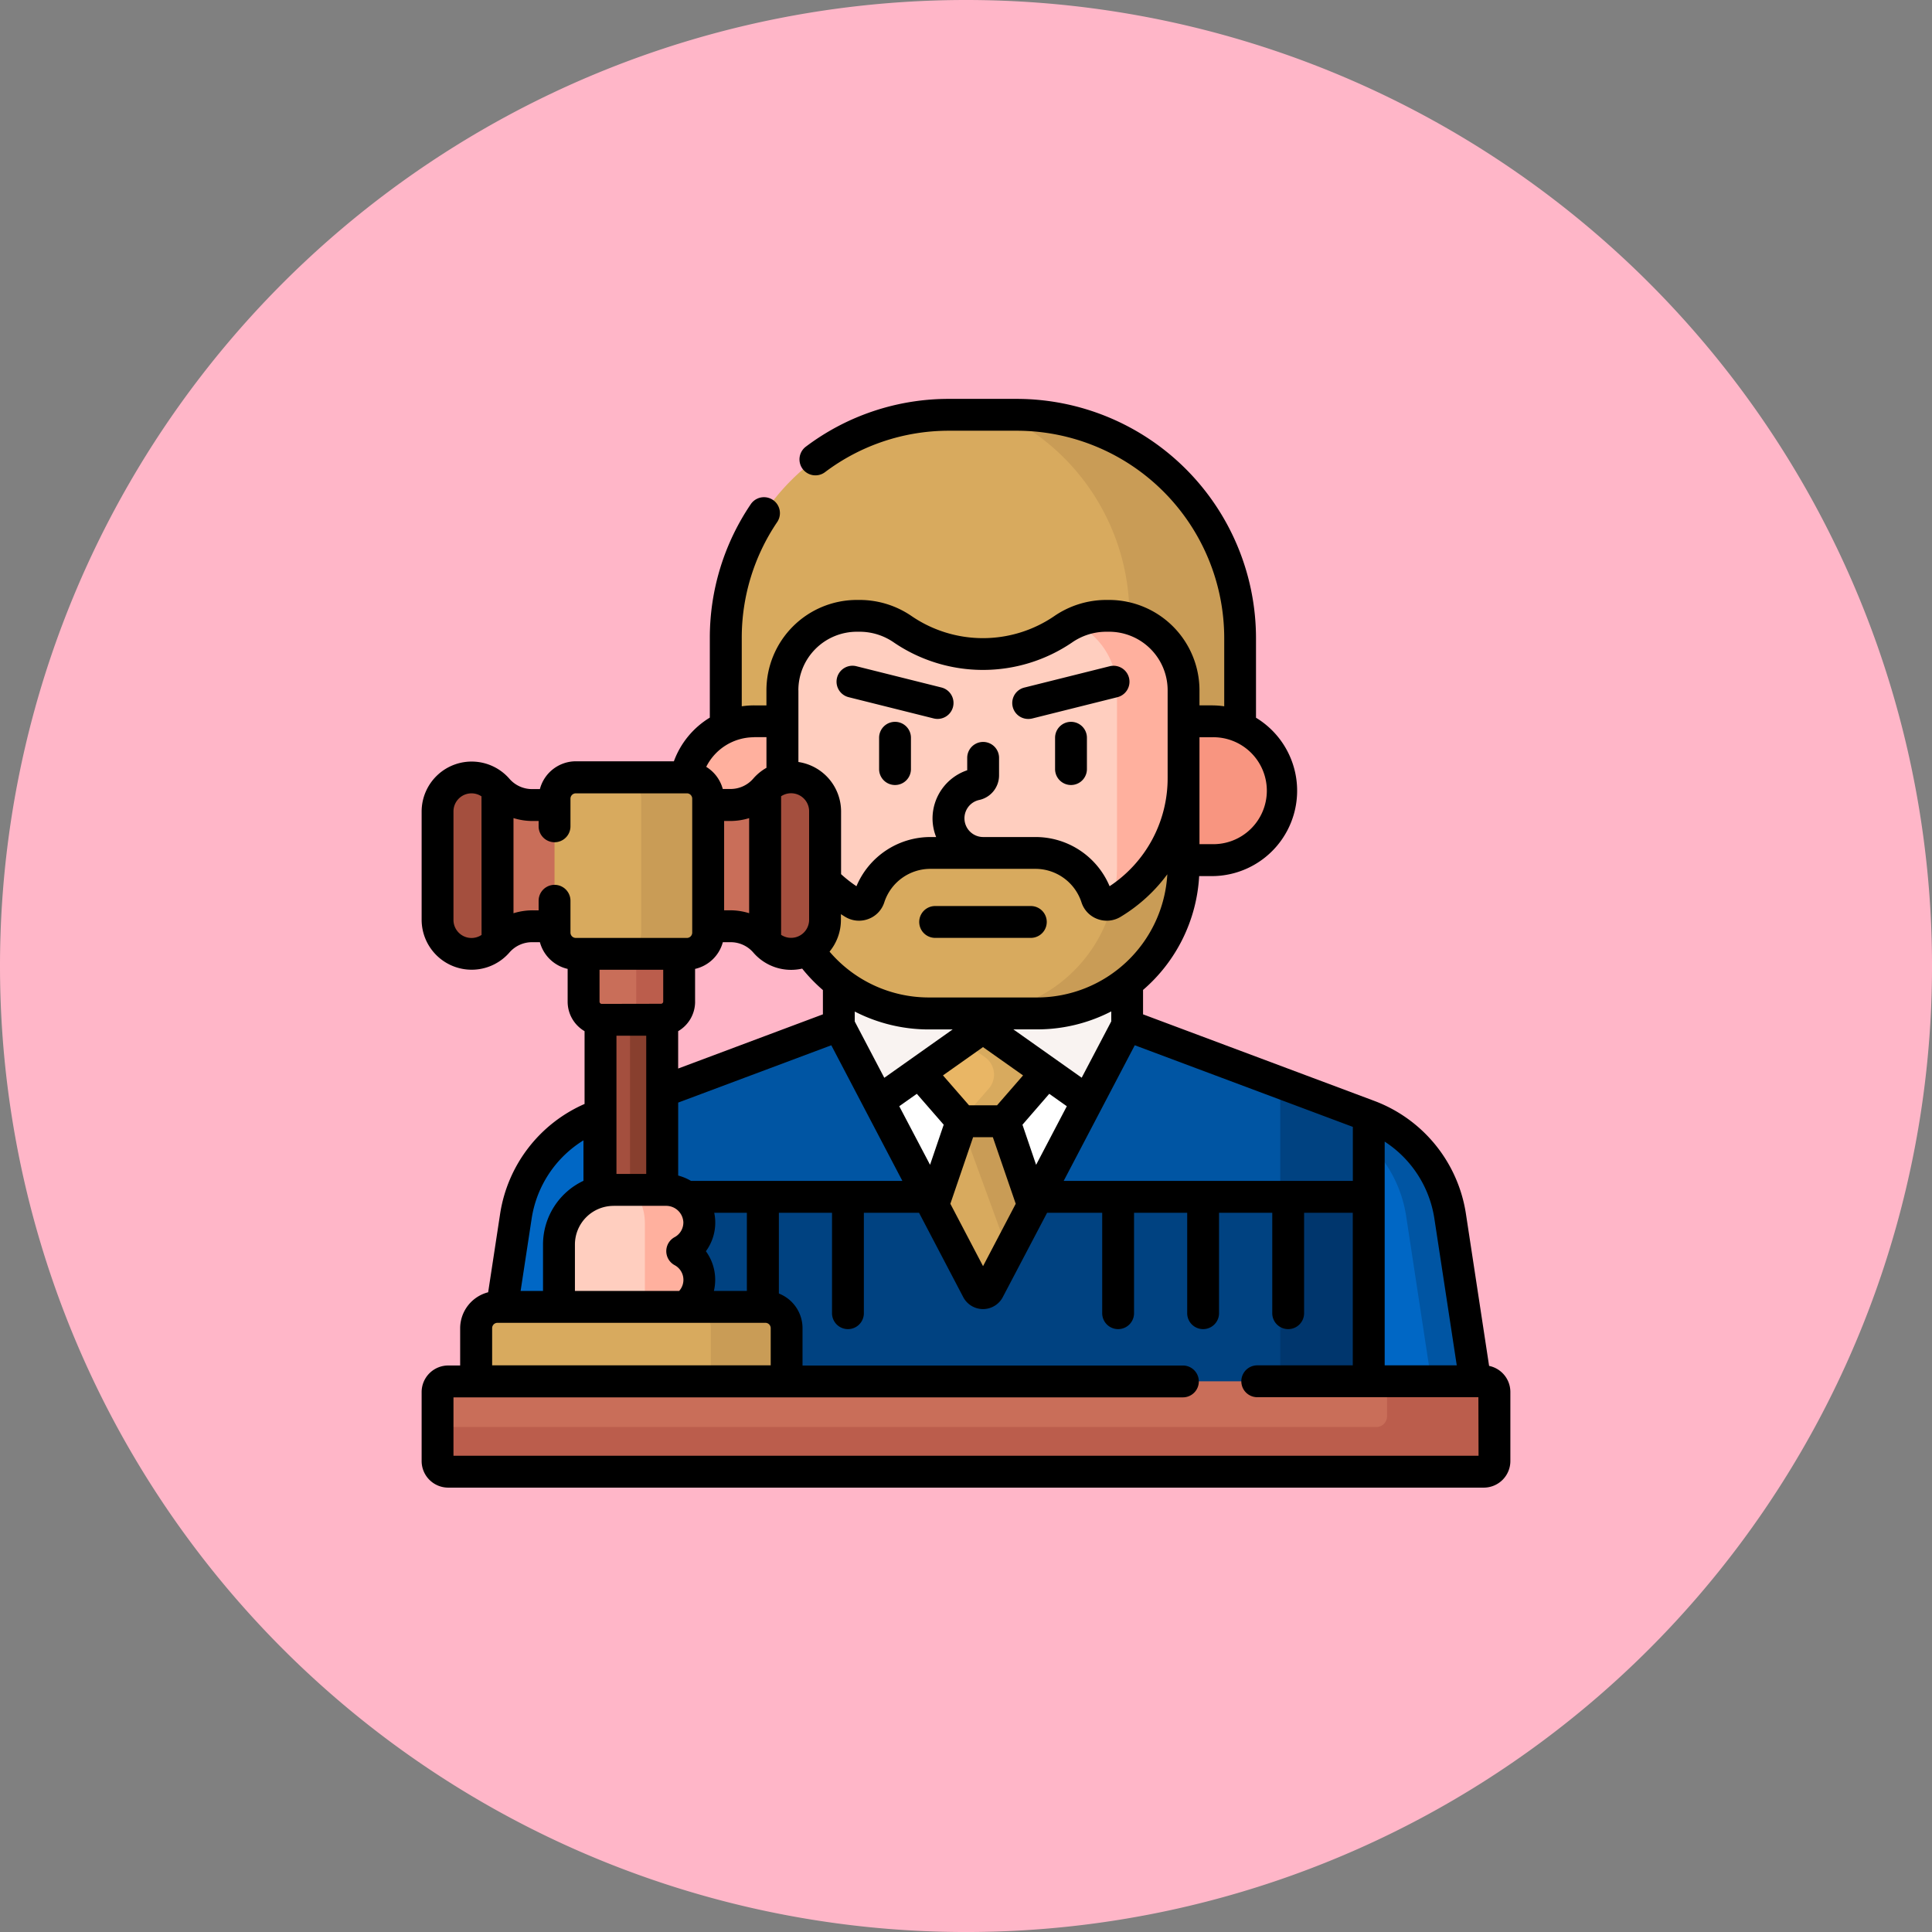 <svg xmlns="http://www.w3.org/2000/svg" width="84.945" height="84.945" viewBox="0 0 84.945 84.945">
  <rect x="0" y="0" width="84.945" height="84.945" fill="#808080" stroke="none"/>
  <g id="Grupo_1097842" data-name="Grupo 1097842" transform="translate(-180 -12568)">
    <path id="Trazado_861607" data-name="Trazado 861607" d="M42.473,0A42.473,42.473,0,1,1,0,42.473,42.473,42.473,0,0,1,42.473,0Z" transform="translate(180 12568)" fill="#ffb6c8"/>
    <g id="judge_10295597" transform="translate(198.538 12585.538)">
      <g id="Grupo_1134730" data-name="Grupo 1134730" transform="translate(0.701 0.701)">
        <g id="Grupo_1134679" data-name="Grupo 1134679" transform="translate(12.676)">
          <path id="Trazado_938813" data-name="Trazado 938813" d="M144.32,21.068h1.337V19.611a3.183,3.183,0,0,1,3.179-3.179h.143a3.249,3.249,0,0,1,1.831.58,6.354,6.354,0,0,0,7.144,0,3.249,3.249,0,0,1,1.831-.58h.143a3.183,3.183,0,0,1,3.179,3.179v1.457h1.337a2.941,2.941,0,0,1,1.244.275V17.317A9.817,9.817,0,0,0,155.871,7.5h-2.978a9.817,9.817,0,0,0-9.817,9.817v4.026a2.94,2.94,0,0,1,1.244-.275Z" transform="translate(-143.076 -7.5)" fill="#d8aa5e"/>
        </g>
        <g id="Grupo_1134681" data-name="Grupo 1134681" transform="translate(24.885 0)">
          <g id="Grupo_1134680" data-name="Grupo 1134680">
            <path id="Trazado_938814" data-name="Trazado 938814" d="M274.248,7.5h-.585a9.817,9.817,0,0,1,5.533,8.835v.225a3.184,3.184,0,0,1,2.288,3.051v1.457h1.337a2.941,2.941,0,0,1,1.244.275V17.317A9.817,9.817,0,0,0,274.248,7.5Z" transform="translate(-273.663 -7.5)" fill="#c99c56"/>
          </g>
        </g>
        <g id="Grupo_1134729" data-name="Grupo 1134729" transform="translate(0 8.839)">
          <g id="Grupo_1134703" data-name="Grupo 1134703" transform="translate(2.82)">
            <g id="Grupo_1134684" data-name="Grupo 1134684" transform="translate(0 21.947)">
              <g id="Grupo_1134682" data-name="Grupo 1134682" transform="translate(38.027 0)">
                <path id="Trazado_938815" data-name="Trazado 938815" d="M444.394,348.582h4.794l-1.122-7.358a5.609,5.609,0,0,0-3.579-4.408l-.093-.035Z" transform="translate(-444.394 -336.781)" fill="#0067c5"/>
              </g>
              <g id="Grupo_1134683" data-name="Grupo 1134683" transform="translate(38.027 0)">
                <path id="Trazado_938816" data-name="Trazado 938816" d="M448.065,341.224a5.609,5.609,0,0,0-3.579-4.408l-.094-.035v1.168a5.608,5.608,0,0,1,1.74,3.275l1.122,7.358h1.933Z" transform="translate(-444.393 -336.781)" fill="#0055a3"/>
              </g>
              <path id="Trazado_938817" data-name="Trazado 938817" d="M40.276,345.309v-2.837a2.309,2.309,0,0,1,1.684-2.22V336.78l-.093.035a5.61,5.61,0,0,0-3.579,4.408l-.623,4.086Z" transform="translate(-37.665 -336.78)" fill="#0067c5"/>
            </g>
            <path id="Trazado_938818" data-name="Trazado 938818" d="M105.9,294.63H105.8l-5.985,11.42a.28.28,0,0,1-.5,0l-5.985-11.42h-.106l-10.62,3.976v3.465a2.3,2.3,0,0,1,.715-.114h2.3a1.369,1.369,0,0,1,1.376,1.3,1.336,1.336,0,0,1-.7,1.219l-.151.082.151.082a1.339,1.339,0,0,1,.106,2.29l-.254.171h3.846a.842.842,0,0,1,.841.841v2.431h25.689V298.606Z" transform="translate(-78.404 -276.624)" fill="#004281"/>
            <g id="Grupo_1134685" data-name="Grupo 1134685" transform="translate(4.202 18.006)">
              <path id="Trazado_938819" data-name="Trazado 938819" d="M93.755,295.437l-.528-.807-10.62,3.976v3.562H97.282Z" transform="translate(-82.606 -294.63)" fill="#0055a3"/>
            </g>
            <g id="Grupo_1134687" data-name="Grupo 1134687" transform="translate(34.23 20.525)">
              <g id="Grupo_1134686" data-name="Grupo 1134686">
                <path id="Trazado_938820" data-name="Trazado 938820" d="M403.787,321.578V334.8h3.89V323.034Z" transform="translate(-403.787 -321.578)" fill="#00366d"/>
              </g>
            </g>
            <g id="Grupo_1134688" data-name="Grupo 1134688" transform="translate(23.444 18.006)">
              <path id="Trazado_938821" data-name="Trazado 938821" d="M292.475,294.63l-.528.807-3.528,6.731H303.1v-3.562Z" transform="translate(-288.419 -294.63)" fill="#0055a3"/>
            </g>
            <g id="Grupo_1134689" data-name="Grupo 1134689" transform="translate(34.23 20.525)">
              <path id="Trazado_938822" data-name="Trazado 938822" d="M403.787,326.6h3.89v-3.562l-3.89-1.456Z" transform="translate(-403.787 -321.578)" fill="#004281"/>
            </g>
            <g id="Grupo_1134690" data-name="Grupo 1134690" transform="translate(14.822 15.998)">
              <path id="Trazado_938823" data-name="Trazado 938823" d="M204.918,274.541h-4.761a6.311,6.311,0,0,1-3.958-1.392v2.008l6.091,11.621a.28.28,0,0,0,.5,0l6.091-11.621v-2.008A6.311,6.311,0,0,1,204.918,274.541Z" transform="translate(-196.198 -273.149)" fill="#fff"/>
            </g>
            <g id="Grupo_1134691" data-name="Grupo 1134691" transform="translate(18.963 22.126)">
              <path id="Trazado_938824" data-name="Trazado 938824" d="M243.526,338.7h-1.7l-.079.093-1.263,3.688,1.95,3.72a.28.28,0,0,0,.5,0l1.95-3.72-1.263-3.688Z" transform="translate(-240.489 -338.698)" fill="#d8aa5e"/>
            </g>
            <g id="Grupo_1134693" data-name="Grupo 1134693" transform="translate(20.202 22.126)">
              <g id="Grupo_1134692" data-name="Grupo 1134692">
                <path id="Trazado_938825" data-name="Trazado 938825" d="M255.639,338.792l-.1-.093h-1.7l-.079.093-.024.07,2.076,5.681,1.081-2.064Z" transform="translate(-253.745 -338.698)" fill="#c99c56"/>
              </g>
            </g>
            <g id="Grupo_1134694" data-name="Grupo 1134694" transform="translate(18.3 18.111)">
              <path id="Trazado_938826" data-name="Trazado 938826" d="M236.585,295.858a.561.561,0,0,0-.648,0l-2.537,1.794,1.926,2.212h1.87l1.926-2.212Z" transform="translate(-233.4 -295.755)" fill="#e9b665"/>
            </g>
            <g id="Grupo_1134695" data-name="Grupo 1134695" transform="translate(20.198 18.111)">
              <path id="Trazado_938827" data-name="Trazado 938827" d="M254.987,295.858a.561.561,0,0,0-.413-.1.6.6,0,0,0-.25.107l-.624.441,1.053.745a.935.935,0,0,1,.165,1.377l-1.219,1.4.028.032h1.87l1.926-2.212Z" transform="translate(-253.7 -295.755)" fill="#d8aa5e"/>
            </g>
            <g id="Grupo_1134696" data-name="Grupo 1134696" transform="translate(14.822 15.998)">
              <path id="Trazado_938828" data-name="Trazado 938828" d="M204.918,274.541h-4.761a6.311,6.311,0,0,1-3.958-1.392v2.008l1.75,3.339,4.319-3.054a.468.468,0,0,1,.54,0l4.319,3.054,1.75-3.339v-2.008A6.311,6.311,0,0,1,204.918,274.541Z" transform="translate(-196.198 -273.149)" fill="#f9f3f1"/>
            </g>
            <g id="Grupo_1134698" data-name="Grupo 1134698" transform="translate(8.087 4.636)">
              <path id="Trazado_938829" data-name="Trazado 938829" d="M124.221,154.182a.843.843,0,0,1,.841.841v.374h1.054a2.109,2.109,0,0,0,1.618-.722,1.4,1.4,0,0,1,.79-.465v-2.588h-1.346a3.053,3.053,0,0,0-3.012,2.56Z" transform="translate(-124.166 -151.622)" fill="#ffb09e"/>
              <g id="Grupo_1134697" data-name="Grupo 1134697" transform="translate(21.789)">
                <path id="Trazado_938830" data-name="Trazado 938830" d="M358.562,151.622h-1.346v6.1h1.346a3.052,3.052,0,0,0,0-6.1Z" transform="translate(-357.216 -151.622)" fill="#f89580"/>
              </g>
            </g>
            <path id="Trazado_938831" data-name="Trazado 938831" d="M184.048,102.041H183.9a3.35,3.35,0,0,0-1.883.6,6.261,6.261,0,0,1-7.039,0,3.349,3.349,0,0,0-1.883-.6h-.143a3.272,3.272,0,0,0-3.272,3.272v3.977a1.4,1.4,0,0,1,1.782,1.348v4.768a1.4,1.4,0,0,1-.719,1.223,6.43,6.43,0,0,0,5.373,2.894h4.761a6.437,6.437,0,0,0,6.437-6.437v-7.773A3.272,3.272,0,0,0,184.048,102.041Z" transform="translate(-157.341 -102.041)" fill="#ffcebf"/>
            <g id="Grupo_1134700" data-name="Grupo 1134700" transform="translate(20.614 0)">
              <g id="Grupo_1134699" data-name="Grupo 1134699">
                <path id="Trazado_938832" data-name="Trazado 938832" d="M264.241,102.041H264.1a3.274,3.274,0,0,0-1.385.314,3.272,3.272,0,0,1,1.872,2.958v7.773a6.437,6.437,0,0,1-6.437,6.437h2.928a6.437,6.437,0,0,0,6.437-6.437v-7.773A3.272,3.272,0,0,0,264.241,102.041Z" transform="translate(-258.149 -102.041)" fill="#ffb09e"/>
              </g>
            </g>
            <g id="Grupo_1134701" data-name="Grupo 1134701" transform="translate(13.407 7.116)">
              <path id="Trazado_938833" data-name="Trazado 938833" d="M194.508,183.67a.467.467,0,0,1-.687-.251,2.84,2.84,0,0,0-2.7-1.961h-4.606a2.84,2.84,0,0,0-2.7,1.961.467.467,0,0,1-.687.251,6.468,6.468,0,0,1-1.345-1.077V184.4a1.4,1.4,0,0,1-.719,1.223,6.43,6.43,0,0,0,5.373,2.894H191.2a6.437,6.437,0,0,0,6.437-6.437v-3.93A6.432,6.432,0,0,1,194.508,183.67Z" transform="translate(-181.063 -178.149)" fill="#d8aa5e"/>
            </g>
            <g id="Grupo_1134702" data-name="Grupo 1134702" transform="translate(20.614 7.116)">
              <path id="Trazado_938834" data-name="Trazado 938834" d="M264.388,183.669a6.439,6.439,0,0,1-6.239,4.847h2.928a6.437,6.437,0,0,0,6.437-6.437v-3.93A6.432,6.432,0,0,1,264.388,183.669Z" transform="translate(-258.149 -178.149)" fill="#c99c56"/>
            </g>
          </g>
          <g id="Grupo_1134724" data-name="Grupo 1134724" transform="translate(0 7.102)">
            <g id="Grupo_1134721" data-name="Grupo 1134721">
              <g id="Grupo_1134716" data-name="Grupo 1134716">
                <g id="Grupo_1134705" data-name="Grupo 1134705" transform="translate(7.164 10.562)">
                  <g id="Grupo_1134704" data-name="Grupo 1134704">
                    <path id="Trazado_938835" data-name="Trazado 938835" d="M86.784,290.975H84.177l-.052,0v7.741a2.3,2.3,0,0,1,.573-.072h2.139v-7.669Z" transform="translate(-84.125 -290.972)" fill="#a44f3e"/>
                  </g>
                </g>
                <g id="Grupo_1134707" data-name="Grupo 1134707" transform="translate(8.461 10.562)">
                  <g id="Grupo_1134706" data-name="Grupo 1134706">
                    <path id="Trazado_938836" data-name="Trazado 938836" d="M99.362,290.975H98v7.667h1.414v-7.669Z" transform="translate(-98 -290.972)" fill="#883f2e"/>
                  </g>
                </g>
                <g id="Grupo_1134708" data-name="Grupo 1134708" transform="translate(6.419 7.667)">
                  <path id="Trazado_938837" data-name="Trazado 938837" d="M76.156,260v2.195a.8.8,0,0,0,.8.8H79.56a.8.8,0,0,0,.8-.8V260Z" transform="translate(-76.156 -260)" fill="#c96e59"/>
                </g>
                <g id="Grupo_1134709" data-name="Grupo 1134709" transform="translate(7.939 7.667)">
                  <path id="Trazado_938838" data-name="Trazado 938838" d="M93.209,260v2.195a.8.8,0,0,1-.8.8H94.3a.8.8,0,0,0,.8-.8V260Z" transform="translate(-92.412 -260)" fill="#bb5d4c"/>
                </g>
                <g id="Grupo_1134712" data-name="Grupo 1134712">
                  <g id="Grupo_1134710" data-name="Grupo 1134710" transform="translate(11.804)">
                    <path id="Trazado_938839" data-name="Trazado 938839" d="M137.49,178a1.491,1.491,0,0,0-1.139.527,2.023,2.023,0,0,1-1.547.689H133.75v5.329H134.8a2.023,2.023,0,0,1,1.546.689,1.5,1.5,0,0,0,2.635-.969V179.5A1.5,1.5,0,0,0,137.49,178Z" transform="translate(-133.75 -178)" fill="#a44f3e"/>
                  </g>
                  <g id="Grupo_1134711" data-name="Grupo 1134711">
                    <path id="Trazado_938840" data-name="Trazado 938840" d="M12.736,179.215H11.681a2.023,2.023,0,0,1-1.546-.689A1.5,1.5,0,0,0,7.5,179.5v4.768a1.5,1.5,0,0,0,2.635.969,2.023,2.023,0,0,1,1.547-.689h1.054Z" transform="translate(-7.5 -178)" fill="#a44f3e"/>
                  </g>
                </g>
                <g id="Grupo_1134715" data-name="Grupo 1134715" transform="translate(2.635 0.527)">
                  <g id="Grupo_1134713" data-name="Grupo 1134713" transform="translate(9.169 0)">
                    <path id="Trazado_938841" data-name="Trazado 938841" d="M134.8,184.324H133.75v5.329H134.8a2.023,2.023,0,0,1,1.546.689v-6.706A2.023,2.023,0,0,1,134.8,184.324Z" transform="translate(-133.75 -183.635)" fill="#c96e59"/>
                  </g>
                  <g id="Grupo_1134714" data-name="Grupo 1134714">
                    <path id="Trazado_938842" data-name="Trazado 938842" d="M38.282,184.323H37.227a2.023,2.023,0,0,1-1.546-.689v6.706a2.023,2.023,0,0,1,1.546-.689h1.054Z" transform="translate(-35.681 -183.634)" fill="#c96e59"/>
                  </g>
                </g>
              </g>
              <g id="Grupo_1134718" data-name="Grupo 1134718" transform="translate(5.338 18.138)">
                <g id="Grupo_1134717" data-name="Grupo 1134717">
                  <path id="Trazado_938843" data-name="Trazado 938843" d="M70.05,377.237l-.04-.024a3.912,3.912,0,0,1,.748-3.823A1.458,1.458,0,0,0,69.288,372h-2.3a2.4,2.4,0,0,0-2.4,2.4v2.837Z" transform="translate(-64.591 -372.001)" fill="#ffcebf"/>
                </g>
              </g>
              <g id="Grupo_1134720" data-name="Grupo 1134720" transform="translate(8.614 18.138)">
                <g id="Grupo_1134719" data-name="Grupo 1134719" transform="translate(0)">
                  <path id="Trazado_938844" data-name="Trazado 938844" d="M102.521,375.952a1.471,1.471,0,0,1,0-2.563A1.458,1.458,0,0,0,101.05,372H99.629a2.387,2.387,0,0,1,.5,1.464v3.772h1.684l-.04-.024A1.433,1.433,0,0,0,102.521,375.952Z" transform="translate(-99.629 -372)" fill="#ffb09e"/>
                </g>
              </g>
            </g>
            <g id="Grupo_1134722" data-name="Grupo 1134722" transform="translate(1.695 23.28)">
              <path id="Trazado_938845" data-name="Trazado 938845" d="M39.275,430.366v-2.431A.935.935,0,0,0,38.34,427H26.56a.935.935,0,0,0-.935.935v2.431Z" transform="translate(-25.625 -427)" fill="#d8aa5e"/>
            </g>
            <g id="Grupo_1134723" data-name="Grupo 1134723" transform="translate(11.079 23.28)">
              <path id="Trazado_938846" data-name="Trazado 938846" d="M129.331,427H126a.935.935,0,0,1,.935.935v2.431h3.331v-2.431A.935.935,0,0,0,129.331,427Z" transform="translate(-126 -427)" fill="#c99c56"/>
            </g>
          </g>
          <g id="Grupo_1134725" data-name="Grupo 1134725" transform="translate(0 33.654)">
            <path id="Trazado_938847" data-name="Trazado 938847" d="M53.5,465.973H7.967a.467.467,0,0,1-.467-.467v-3.039A.467.467,0,0,1,7.967,462H53.5a.467.467,0,0,1,.467.467v3.039A.467.467,0,0,1,53.5,465.973Z" transform="translate(-7.5 -462)" fill="#c96e59"/>
          </g>
          <g id="Grupo_1134726" data-name="Grupo 1134726" transform="translate(0 33.654)">
            <path id="Trazado_938848" data-name="Trazado 938848" d="M53.5,462H49.245v1.543a.468.468,0,0,1-.467.467H7.5v1.5a.467.467,0,0,0,.467.467H53.5a.467.467,0,0,0,.467-.467v-3.039A.467.467,0,0,0,53.5,462Z" transform="translate(-7.5 -462)" fill="#bb5d4c"/>
          </g>
          <g id="Grupo_1134727" data-name="Grupo 1134727" transform="translate(5.142 7.102)">
            <path id="Trazado_938849" data-name="Trazado 938849" d="M62.5,184.825v-5.89a.935.935,0,0,1,.935-.935H68.32a.935.935,0,0,1,.935.935v5.89a.935.935,0,0,1-.935.935H63.435A.935.935,0,0,1,62.5,184.825Z" transform="translate(-62.5 -178)" fill="#d8aa5e"/>
          </g>
          <g id="Grupo_1134728" data-name="Grupo 1134728" transform="translate(8.017 7.102)">
            <path id="Trazado_938850" data-name="Trazado 938850" d="M96.2,178H93.25a.935.935,0,0,1,.935.935v5.89a.935.935,0,0,1-.935.935H96.2a.935.935,0,0,0,.935-.935v-5.89A.935.935,0,0,0,96.2,178Z" transform="translate(-93.25 -178)" fill="#c99c56"/>
          </g>
        </g>
      </g>
      <g id="Grupo_1134731" data-name="Grupo 1134731" transform="translate(0 0)">
        <path id="Trazado_938851" data-name="Trazado 938851" d="M215.825,151.867a.7.7,0,0,0-.7.7v1.378a.7.7,0,1,0,1.4,0v-1.378A.7.7,0,0,0,215.825,151.867Z" transform="translate(-195.011 -137.668)"/>
        <path id="Trazado_938852" data-name="Trazado 938852" d="M298.577,151.867a.7.7,0,0,0-.7.7v1.378a.7.7,0,1,0,1.4,0v-1.378A.7.7,0,0,0,298.577,151.867Z" transform="translate(-270.026 -137.668)"/>
        <path id="Trazado_938853" data-name="Trazado 938853" d="M238.908,238.5H234.7a.7.7,0,1,0,0,1.4h4.207a.7.7,0,1,0,0-1.4Z" transform="translate(-212.122 -216.202)"/>
        <path id="Trazado_938854" data-name="Trazado 938854" d="M195.653,126.88l3.74.935a.7.7,0,0,0,.34-1.361l-3.74-.935a.7.7,0,1,0-.34,1.361Z" transform="translate(-176.879 -113.765)"/>
        <path id="Trazado_938855" data-name="Trazado 938855" d="M278.575,127.836a.7.7,0,0,0,.171-.021l3.74-.935a.7.7,0,0,0-.34-1.361l-3.74.935a.7.7,0,0,0,.17,1.382Z" transform="translate(-251.895 -113.764)"/>
        <path id="Trazado_938856" data-name="Trazado 938856" d="M46.934,42.517l-1.02-6.692a6.317,6.317,0,0,0-4.026-4.959h0l-.069-.026-10.1-3.78V25.987a7.125,7.125,0,0,0,2.467-5.005h.554a3.753,3.753,0,0,0,1.945-6.963v-3.5A10.53,10.53,0,0,0,26.171,0H23.194a10.43,10.43,0,0,0-6.3,2.1.7.7,0,1,0,.841,1.122A9.038,9.038,0,0,1,23.194,1.4h2.978a9.126,9.126,0,0,1,9.116,9.116v3a3.768,3.768,0,0,0-.543-.04H34.2v-.662a3.978,3.978,0,0,0-3.974-3.974h-.143a4.04,4.04,0,0,0-2.278.718,5.559,5.559,0,0,1-6.25,0,4.04,4.04,0,0,0-2.278-.718h-.143a3.978,3.978,0,0,0-3.974,3.974v.662h-.542a3.739,3.739,0,0,0-.543.04v-3a9.068,9.068,0,0,1,1.558-5.1.7.7,0,1,0-1.162-.785,10.466,10.466,0,0,0-1.8,5.883v3.5a3.759,3.759,0,0,0-1.58,1.92H6.778A1.638,1.638,0,0,0,5.2,17.156H4.882a1.316,1.316,0,0,1-1.012-.442A2.2,2.2,0,0,0,0,18.138v4.768A2.2,2.2,0,0,0,3.87,24.33a1.316,1.316,0,0,1,1.012-.442H5.2a1.641,1.641,0,0,0,1.22,1.174V26.5A1.5,1.5,0,0,0,7.164,27.8v3.2a6.317,6.317,0,0,0-3.713,4.831l-.526,3.449a1.638,1.638,0,0,0-1.231,1.583v1.636H1.169A1.17,1.17,0,0,0,0,43.662V46.7a1.17,1.17,0,0,0,1.169,1.169H46.7A1.17,1.17,0,0,0,47.869,46.7V43.662a1.171,1.171,0,0,0-.935-1.145ZM34.2,14.877h.542a2.351,2.351,0,1,1,0,4.7H34.2ZM2.635,23.568A.793.793,0,0,1,1.4,22.906V18.138a.793.793,0,0,1,1.232-.662Zm39.708,9.088a4.913,4.913,0,0,1,2.184,3.38l.985,6.457H42.343Zm-1.4-.648v2.374H28.23l3.125-5.963ZM25.3,31.059H24.067l-1.145-1.315L24.682,28.5l1.761,1.245Zm.821,4.33-1.437,2.742-1.437-2.742,1-2.928h.868ZM12.5,37.474a2.129,2.129,0,0,0,.409-1.326,2.061,2.061,0,0,0-.044-.363H14.3v3.436H12.85a2.129,2.129,0,0,0-.353-1.747Zm-.657-3.091a2.183,2.183,0,0,0-.563-.235V30.94l6.732-2.52,3.125,5.963Zm7.2-7.009v-.437a7.129,7.129,0,0,0,3.257.787h1.047L20.342,29.85ZM21,31.1l.772-.546,1.182,1.358-.6,1.763Zm5.017-3.379h1.047a7.092,7.092,0,0,0,3.257-.79v.439l-1.3,2.476Zm1.578,2.833.772.546-1.35,2.576-.6-1.763Zm-.531-4.236H22.3a5.735,5.735,0,0,1-4.365-2.016,2.187,2.187,0,0,0,.5-1.4v-.247c.063.04.125.08.189.119a1.169,1.169,0,0,0,1.017.094,1.156,1.156,0,0,0,.7-.729,2.132,2.132,0,0,1,2.033-1.476h4.606a2.132,2.132,0,0,1,2.033,1.476,1.156,1.156,0,0,0,.7.729,1.169,1.169,0,0,0,1.017-.094,7.119,7.119,0,0,0,2.056-1.872,5.743,5.743,0,0,1-5.727,5.416Zm-10.5-13.509a2.574,2.574,0,0,1,2.571-2.571h.143a2.643,2.643,0,0,1,1.488.474,6.962,6.962,0,0,0,7.829,0,2.643,2.643,0,0,1,1.488-.474h.143A2.574,2.574,0,0,1,32.8,12.813v3.843a5.69,5.69,0,0,1-2.552,4.771,3.53,3.53,0,0,0-3.262-2.163h-2.3a.824.824,0,0,1-.176-1.628,1.106,1.106,0,0,0,.878-1.085v-.768a.7.7,0,1,0-1.4,0v.545a2.241,2.241,0,0,0-1.525,2.113,2.213,2.213,0,0,0,.159.823H22.38a3.53,3.53,0,0,0-3.262,2.163,5.767,5.767,0,0,1-.676-.53V18.138a2.2,2.2,0,0,0-1.876-2.173V12.813Zm-.759,4.663a.793.793,0,0,1,1.232.662v4.768a.793.793,0,0,1-1.232.662Zm-1.186-2.6h.542v1.349a2.195,2.195,0,0,0-.592.488,1.317,1.317,0,0,1-1.012.442h-.317a1.644,1.644,0,0,0-.727-.973A2.355,2.355,0,0,1,14.621,14.877ZM14.4,18.431v4.182a2.848,2.848,0,0,0-.845-.128H13.3V18.559h.26a2.848,2.848,0,0,0,.845-.128ZM12.023,26.5V25.062a1.641,1.641,0,0,0,1.22-1.174h.317a1.316,1.316,0,0,1,1.012.442,2.193,2.193,0,0,0,2.16.719,7.149,7.149,0,0,0,.911.944V27.06l-6.364,2.383V27.8a1.5,1.5,0,0,0,.745-1.293ZM6.778,23.7a.234.234,0,0,1-.234-.234v-1.4a.7.7,0,0,0-1.4,0v.421h-.26a2.848,2.848,0,0,0-.845.128V18.431a2.848,2.848,0,0,0,.845.128h.26v.234a.7.7,0,0,0,1.4,0V17.577a.234.234,0,0,1,.234-.234h4.885a.234.234,0,0,1,.234.234v5.89a.234.234,0,0,1-.234.234Zm1.139,2.9H7.912a.1.1,0,0,1-.09-.095V25.1h2.8v1.4a.1.1,0,0,1-.09.095ZM9.875,28v6.077H8.566V28Zm-1.437,7.48h2.3a.757.757,0,0,1,.769.709.73.73,0,0,1-.383.667.7.7,0,0,0,0,1.232.731.731,0,0,1,.2,1.132H6.74V37.179A1.7,1.7,0,0,1,8.438,35.481Zm-3.6.555A4.914,4.914,0,0,1,7.115,32.6v1.779a3.1,3.1,0,0,0-1.778,2.8v2.042H4.352ZM3.1,40.857a.234.234,0,0,1,.234-.234h11.78a.234.234,0,0,1,.234.234v1.636H3.1Zm43.37,5.61H1.4V43.9H33.471a.7.7,0,1,0,0-1.4H16.747V40.857a1.637,1.637,0,0,0-1.04-1.522v-3.55h2.337V40.2a.7.7,0,0,0,1.4,0V35.785H21.87l1.943,3.708a.982.982,0,0,0,1.739,0L27.5,35.785h2.423V40.2a.7.7,0,0,0,1.4,0V35.785h2.337V40.2a.7.7,0,0,0,1.4,0V35.785H37.4V40.2a.7.7,0,0,0,1.4,0V35.785h2.14v6.708h-4.2a.7.7,0,1,0,0,1.4h9.723Z" transform="translate(0 0)"/>
      </g>
    </g>
  </g>
</svg>
